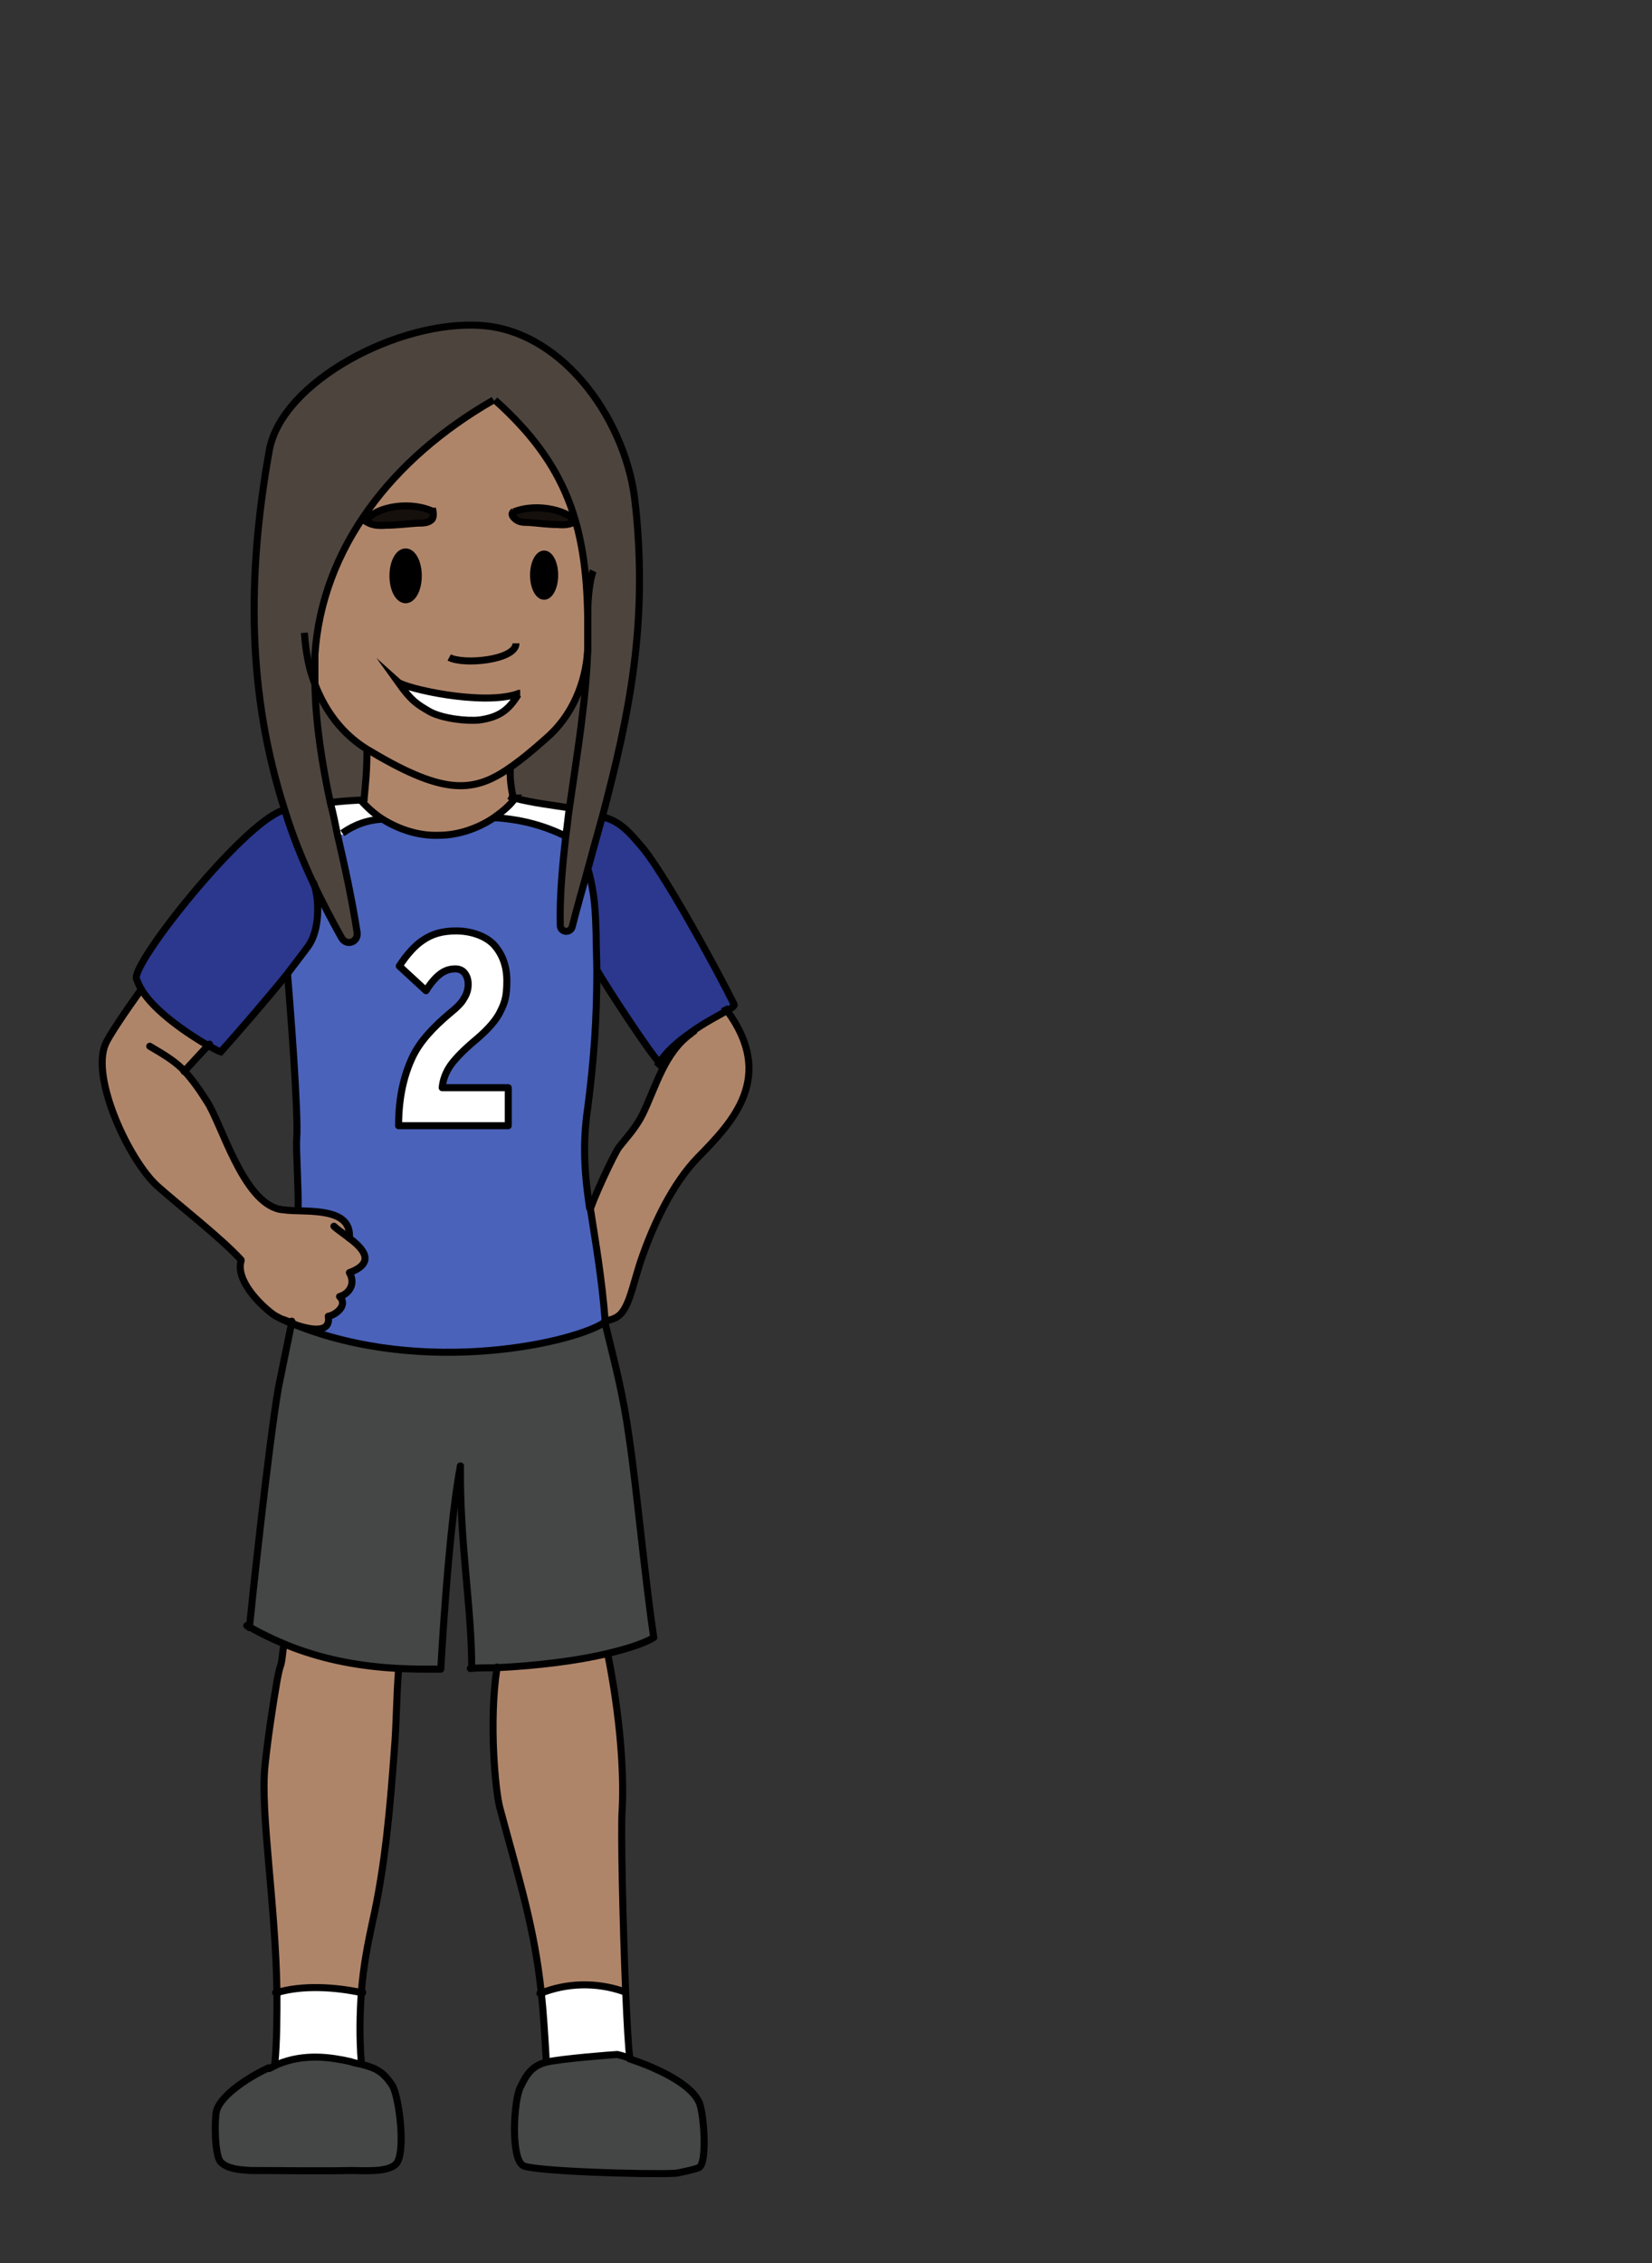 <?xml version="1.0" encoding="UTF-8"?><svg id="latinAmerica" xmlns="http://www.w3.org/2000/svg" width="235" height="321.9" viewBox="0 0 235 321.9"><rect x="0" y="0" width="235" height="321.9" fill="#333333" stroke="none"/><defs><style>.cls-1{stroke-linecap:round;stroke-linejoin:round;}.cls-1,.cls-2{fill:none;stroke:#000;}.cls-2{stroke-miterlimit:10;}.cls-3,.cls-4,.cls-5,.cls-6,.cls-7,.cls-8,.cls-9,.cls-10{stroke-width:0px;}.cls-4{fill:#4d443e;}.cls-5{fill:#4a62ba;}.cls-6{fill:#2b388d;}.cls-7{fill:#444746;}.cls-8{fill:#16100d;}.cls-9{fill:#af856a;}.cls-10{fill:#fff;}</style></defs><path class="cls-9" d="M49.7,176.1c.3-3.7-3.8-3.7-7.3-3.9-1,0-1.9,0-2.6-.2-5.3-1.1-8.3-12.3-10.4-15.4-1.2-1.9-2.1-3.1-3.1-4.2.6-.7,2.2-2.4,3.4-3.7-2.8-1.6-7.7-4.9-9.5-8-2.5,3.5-4.7,6.8-5.1,7.8-2.1,4.9,3.4,16.6,7.4,20.2,2.9,2.6,9.2,7.5,11.9,10.5-.9,2.7,2.4,6.1,4.5,7.6.5.3,1.5.9,2.6,1.3h0c0,0,.1,0,.2,0,0,0,0,0,0,0,2.5.9,5.4,1.4,5-1.1,1-.1,3-1.5,1.6-2.8,1.2-.3,2.4-1.7,1.4-3.4,3.8-1.4,2-3.3,0-4.9Z"/><path class="cls-6" d="M40.9,138.6c1.2-1.5,2.3-2.9,3.1-4.1,1.5-2.1,1.6-6.1.8-8.7-1.7-3.6-3.1-7.1-4.2-10.7h-.4c-5.8,2.3-21.3,21.7-20.7,24.1.1.5.4,1,.7,1.5,1.9,3,6.7,6.3,9.5,8,.8.5,1.4.8,1.8.9,2.6-2.8,6.4-7.3,9.4-11Z"/><path class="cls-7" d="M30.9,300.2c-.3,1.2-.3,6.3.6,7.3,1,1,2.7,1.1,4.2,1.2,4.8,0,9.6.1,14.4,0,1.7,0,5.1.3,6.3-.9,1.5-1.4.5-9.6-.5-11.2-1.3-2-2.4-2.5-4.4-3-.5-.1-1-.2-1.6-.4-2.7-.6-6.5-1.2-10.3.4-.4.2-.8.4-1.2.6-2.4,1.1-6.7,3.7-7.4,6.1Z"/><path class="cls-7" d="M70.6,237.3c6-.3,11.6-1,15.8-2,3-.7,5.3-1.5,6.7-2.3-1.2-7.9-2.6-21.8-3.5-28.4-.9-5.8-1.8-9.7-3.5-16.6-3.7,2.8-25.4,8-44.4.3,0,0,0,0,0,0,0,0-.1,0-.2,0-.3,1.4-1.9,9.3-1.9,9.3-1.3,8.1-3.9,31.7-4.1,33.9,2.1,1.2,4.3,2.2,6.4,3,4.6,1.7,9.3,2.6,14.8,2.9,1.9.1,3.9.1,6,.1,0,0,1.1-20.3,2.8-28.9-.1,11.2,1.6,20,1.6,28.7v.2c1.2,0,2.4,0,3.6-.1Z"/><path class="cls-9" d="M37.7,251.1c-.7,6.7,1.5,19.4,1.7,32.3,3.6-1.1,8.3-.8,12,0,.3-4,1-7.2,1.6-10.1,1.7-8,2.5-16.4,3.1-24.5.3-3.6.3-7.8.6-11.3v-.2c-5.5-.3-10.2-1.2-14.8-2.9h-1.6c-.4,3.7-.3,1.4-.9,4.7-.6,3.5-1.3,8.1-1.7,12Z"/><path class="cls-4" d="M83.6,87.8c0,.8,0,1.7,0,2.6,0,.7,0,1.4,0,2-.2,7.1-1.5,14.8-2.6,22.5-.2,1.3-.3,2.6-.5,3.9-.5,4.4-.9,8.7-.8,12.8,0,1,1.4,1.2,1.7.2.7-2.8,1.5-5.5,2.2-8.1.7-2.6,1.4-5.1,2.1-7.6,3.8-14.4,6.5-27.3,4.7-44.2-1-11.7-10-24.8-21.8-25.7s-28.6,8-30.3,17.8c-3.2,17.9-3.1,34.6,2.2,51.1,1.1,3.6,2.5,7.1,4.2,10.7,1.2,2.5,2.5,5,3.9,7.5.7,1.2,2.4.6,2.2-.8-.7-4.5-1.7-9.2-2.8-13.9-.3-1.5-.6-3-1-4.5-1.2-5.6-2.1-11.3-2.2-16.9,0-1.4,0-2.8,0-4.2,1-15.1,10.9-27.9,25.4-36.2,10.2,9.1,13,17.8,13.2,30.9Z"/><path class="cls-10" d="M39.1,293.4h.4c3.8-1.5,7.6-.9,10.3-.3.6.1,1.1.3,1.6.4h0c-.3-3.9-.2-7.2,0-10.1-3.7-.8-8.4-1.1-12,0,0,3.4,0,6.8-.3,10.1Z"/><path class="cls-7" d="M41.4,188.2h0c0,0,.1,0,.2,0,0,0-.1,0-.2,0Z"/><path class="cls-5" d="M42.2,162.1c-.1,1.7.3,7.3.2,10.1,3.4.1,7.6.2,7.3,3.9,2,1.5,3.8,3.5,0,4.9,1,1.7-.2,3.1-1.4,3.4,1.3,1.3-.7,2.7-1.6,2.8.4,2.5-2.5,2-5,1.1,18.9,7.7,40.6,2.5,44.4-.3-.4-6.4-1.4-11.3-2.1-16,0,0,0,0,0,0-.7-4.7-1.1-9.1-.3-14.4,1-6.9,1.3-12.8,1.3-19.4,0-1.7,0-3.5-.1-5.3-.1-3.4-.1-5.8-1.1-9.1h-.1c-.7,2.6-1.4,5.3-2.2,8-.3,1-1.7.8-1.7-.2,0-4.1.3-8.4.8-12.8h-.3c-3.1-1.5-6.4-2.4-9.8-2.5-2.3,1.6-5.1,2.6-8,2.6-2.8,0-5.7-.8-8-2.3-2.1,0-4,.8-5.8,2h-.6c1,4.9,2.1,9.5,2.8,14.1.2,1.3-1.6,1.9-2.2.8-1.4-2.5-2.7-5-3.9-7.5.8,2.6.7,6.5-.8,8.7-.8,1.1-1.9,2.5-3.1,4.1.3,3.6,1.6,20,1.3,23.5ZM72.1,160.1h-15.4c0-4.1.8-7.3,2-9.8,1-2.1,2.8-4.1,5.3-6.2,1-.8,1.7-1.5,2-2.1.4-.6.6-1.3.6-2s-.2-1.2-.5-1.6c-.3-.4-.8-.6-1.3-.6-.8,0-1.4.2-2,.6-.6.4-1.4,1.2-2.2,2.5l-3.8-3.5c1.1-1.7,2.3-3,3.4-3.7,1.3-.9,2.8-1.3,4.7-1.3s4,.6,5.3,1.9c1.2,1.3,1.9,3,1.9,5.2s-.3,3.1-.9,4.3c-.6,1.3-1.8,2.6-3.3,3.9-1.8,1.5-3,2.7-3.8,3.8-.7,1-1.1,2.1-1.2,3.2h9.4v5.4Z"/><path class="cls-9" d="M72.5,109.2c1.6-1.1,3.3-2.5,5.2-4.2,3.6-3.1,5.6-7.7,5.9-12.5,0-.7,0-1.4,0-2,0-.9,0-1.8,0-2.6-.3-13.1-3-21.8-13.2-30.9-14.5,8.3-24.4,21.1-25.4,36.2,0,1.4-.1,2.8,0,4.2,2.1,5.8,5.8,8.3,7.3,9.2,10.6,6.4,15,6.4,20.4,2.7ZM73.1,72.8h0s0,0,0,0c3.5-1.4,8.1,0,8.7,1.4-.7.4-1.5.5-2.5.4-1.4,0-2.7-.2-4.1-.3-.6,0-1.3,0-1.8-.4s-.8-.8-.3-1.2ZM73.6,98.7h0c-1.2,2.2-2.6,3.3-5.5,3.7-1.8.2-5.3-.1-7.1-1.2-1.7-1-2.4-1.4-4.5-4.2,1,.9,12,3.3,17,1.7ZM54.8,74.7c-1.1,0-1.9,0-2.8-.5.6-1.7,5.5-3.2,9.4-1.5,0,0,.3,1-.3,1.3-.5.3-1.3.4-1.9.4-1.5,0-3,.2-4.5.3ZM55.9,81.9c0-1.9.8-3.4,1.8-3.4s1.8,1.5,1.8,3.4-.8,3.4-1.8,3.4-1.8-1.5-1.8-3.4ZM75.9,81.8c0-1.6.7-3,1.5-3s1.5,1.3,1.5,3-.7,3-1.5,3-1.5-1.3-1.5-3Z"/><path class="cls-4" d="M51.8,113.7h0c.2-2.3.4-3.7.4-7.2-1.4-.9-5.1-3.4-7.3-9.2.1,5.6,1.1,11.3,2.2,16.9h0c2-.2,3.5-.2,4.2-.3.2,0,.4,0,.4-.2Z"/><path class="cls-10" d="M47.2,114.2h0c.3,1.5.6,3,1,4.5h.6c1.7-1.4,3.6-2,5.8-2.1-1.1-.7-2.1-1.6-3-2.6h0c-.7,0-2.2,0-4.2.2Z"/><path class="cls-9" d="M51.8,113.7h0c0,0-.1.1-.4.2h0c.9,1.1,1.9,2,3,2.7,2.4,1.5,5.2,2.4,8,2.3,2.8,0,5.7-1,8-2.6,1.1-.8,2.1-1.6,2.9-2.7,0,0-.1,0-.2-.1,0,0,0,0-.1,0,0,0,0,0,0,0-.3-1.4-.6-2.8-.4-4.3-5.4,3.8-9.8,3.7-20.4-2.7,0,3.5-.2,4.9-.4,7.2Z"/><path class="cls-8" d="M52,74.2c.8.5,1.7.6,2.8.5,1.5,0,3-.2,4.5-.3.7,0,1.4,0,1.9-.4.5-.3.3-1.3.3-1.3-3.9-1.7-8.8-.2-9.4,1.5Z"/><path class="cls-3" d="M57.7,78.5c-1,0-1.8,1.5-1.8,3.4s.8,3.4,1.8,3.4,1.8-1.5,1.8-3.4-.8-3.4-1.8-3.4Z"/><path class="cls-10" d="M56.7,160.1h15.4v-5.4h-9.4c.2-1.2.6-2.2,1.2-3.2.8-1.1,2-2.4,3.8-3.8,1.6-1.3,2.7-2.6,3.3-3.9.6-1.2.9-2.6.9-4.3s-.6-3.9-1.9-5.2c-1.2-1.3-3-1.9-5.3-1.9s-3.4.4-4.7,1.3c-1.1.8-2.3,2-3.4,3.7l3.8,3.5c.9-1.2,1.6-2,2.2-2.5.5-.4,1.2-.6,2-.6s.9.2,1.3.6c.3.4.5.9.5,1.6s-.2,1.4-.6,2c-.4.6-1,1.3-2,2.1-2.5,2-4.2,4.1-5.3,6.2-1.2,2.5-1.9,5.7-2,9.8Z"/><path class="cls-10" d="M56.5,97.1c2,2.8,2.8,3.2,4.5,4.2,1.8,1,5.3,1.4,7.1,1.2,2.9-.4,4.2-1.5,5.5-3.6h0c-5.1,1.6-16-.8-17-1.7Z"/><path class="cls-9" d="M70.6,237.3c-1.2,7.8-.2,17.7.4,19.9,2.9,10.8,4.9,17,5.9,26.3,3.7-1.4,7.9-1.5,11.7-.3h.4c-.4-9.6-.7-23.1-.5-25.7.3-5.4-.3-13.4-2-22v-.2c-4.3,1-9.8,1.7-15.8,2Z"/><path class="cls-4" d="M72.5,109.2c-.1,1.4.1,2.8.4,4.3,0,0,.1,0,.2,0,2.7.7,5.4,1,7.9,1.4h0c1-7.6,2.3-15.4,2.6-22.5-.3,4.8-2.3,9.4-5.9,12.5-1.9,1.7-3.6,3.1-5.2,4.2Z"/><path class="cls-10" d="M73.4,113.6c-.8,1-1.8,1.9-2.9,2.7,3.4.2,6.7,1,9.8,2.5h.3c.2-1.3.3-2.6.5-3.9h0c-2.5-.4-5.1-.7-7.9-1.4,0,0,.1,0,.2.1Z"/><path class="cls-8" d="M73.1,72.8c-.4.3-.2.9.3,1.2s1.1.3,1.8.4c1.4,0,2.7.2,4.1.3,1,0,1.8,0,2.5-.4-.6-1.4-5.1-2.8-8.7-1.4,0,0,0,0,0,0h0Z"/><path class="cls-7" d="M74,296.9c-.9,1.8-1.4,10,.4,11.1,1.3.8,17.2,1.3,21.6,1.1.4,0,3-.6,3.4-.8,1.3-.6.7-8.2,0-9.4-1.3-2.7-6.3-4.9-9.9-6.1-.6-.2-1.2-.4-1.7-.5-.3,0-8.1.6-10.1,1.1,0,0,0,0,0,0-2,.5-2.8,1.7-3.7,3.6Z"/><path class="cls-3" d="M77.3,78.8c-.8,0-1.5,1.3-1.5,3s.7,3,1.5,3,1.5-1.3,1.5-3-.7-3-1.5-3Z"/><path class="cls-10" d="M77,283.5c.3,2.8.5,6,.7,9.6v.2c0,0,0,0,0,0,2-.5,9.8-1.1,10.1-1.1.5.1,1.1.3,1.7.5h0c-.2-1.2-.4-4.9-.6-9.5h-.4c-3.8-1.2-8-1.1-11.7.3Z"/><path class="cls-6" d="M103.4,143.7c.8-.5,1.3-.8,1.1-1-2.1-4.3-10.3-19.3-13.4-22.7-1.2-1.3-2.8-3.3-5.3-3.9h0c-.7,2.5-1.4,5-2.1,7.6h.1c.9,3.3,1,5.7,1.1,9.1,0,1.8.1,3.6.1,5.3h0c1.3,2.3,7.8,12.2,8.8,13,1.1-1.7,2.8-3.2,4.5-4.4,1.9-1.3,3.9-2.4,5.1-3.1Z"/><path class="cls-9" d="M84,172c.7,4.6,1.6,9.6,2.1,16,1.6-.4,2.5-.6,3.4-3.2.7-2,1.1-3.8,1.8-5.8,1.5-4.7,4.3-10.6,8-14.3,4.9-5,11.1-11.3,4.1-20.9-1.2.7-3.2,1.7-5.1,3.1h0c-3.8,2.8-5,7.7-6.9,11.6-.9,1.8-2.1,3.1-3.3,4.6-.8,1-4.1,8.3-4.1,8.9s0,0,0,0Z"/><path class="cls-2" d="M84.4,81.2s-.8,1.6-.8,6.7c0,.8,0,1.6,0,2.6,0,.7,0,1.4,0,2-.3,4.8-2.3,9.4-5.9,12.5-1.9,1.7-3.6,3.1-5.2,4.2-5.4,3.8-9.8,3.7-20.4-2.7-1.4-.9-5.1-3.4-7.3-9.2-.8-2-1.3-4.4-1.5-7.3"/><path class="cls-2" d="M61.5,72.7c-3.9-1.7-8.8-.2-9.4,1.5.8.5,1.7.6,2.8.5,1.5,0,3-.2,4.5-.3.7,0,1.4,0,1.9-.4.5-.3.3-1.3.3-1.3Z"/><path class="cls-2" d="M51.8,114c0-.1,0-.2,0-.4.2-2.3.4-3.7.4-7.2"/><path class="cls-2" d="M85.7,116.2c2.5.5,4.1,2.5,5.3,3.9,3.1,3.3,11.3,18.4,13.4,22.7.2.2-.3.6-1.1,1-1.2.7-3.2,1.7-5.1,3.1-1.7,1.2-3.4,2.6-4.5,4.4,0,.1-.2.3-.3.4"/><path class="cls-2" d="M73,113.5s0,0,.1,0c2.7.7,5.4,1,7.9,1.4"/><path class="cls-2" d="M44.5,125.2c0,.2.1.4.2.6.8,2.6.7,6.5-.8,8.7-.8,1.1-1.9,2.5-3.1,4.1-3,3.7-6.9,8.2-9.4,11-.4-.1-1-.5-1.8-.9-2.8-1.6-7.7-4.9-9.5-8-.3-.5-.5-1-.7-1.5-.6-2.3,14.9-21.8,20.7-23.9"/><path class="cls-2" d="M51.8,113.6s0,0,0,0c0,0-.1.1-.4.2-.7,0-2.2.1-4.2.3"/><path class="cls-2" d="M84,172c.7,4.6,1.6,9.6,2.1,16"/><path class="cls-2" d="M83.7,123.8c.9,3.3,1,5.7,1.1,9.1,0,1.8.1,3.6.1,5.3,0,6.6-.4,12.5-1.3,19.4-.8,5.4-.4,9.7.3,14.4"/><path class="cls-2" d="M40.9,138.5s0,0,0,0c.3,3.6,1.6,20,1.3,23.5-.1,1.7.3,7.3.2,10.1,0,0,0,0,0,0"/><path class="cls-2" d="M75.9,81.8c0,1.7.7,3,1.5,3s1.5-1.3,1.5-3-.7-3-1.5-3-1.5,1.3-1.5,3Z"/><path class="cls-2" d="M55.9,81.9c0,1.9.8,3.4,1.8,3.4s1.8-1.5,1.8-3.4-.8-3.4-1.8-3.4-1.8,1.5-1.8,3.4Z"/><path class="cls-2" d="M73.4,91.5c0,2.4-7.5,3.1-9.5,2"/><path class="cls-2" d="M74,98.6c-.1,0-.3,0-.4.1-5.1,1.7-16-.8-17-1.7,2,2.8,2.8,3.2,4.5,4.2,1.8,1,5.3,1.4,7.1,1.2,2.9-.4,4.2-1.5,5.5-3.6"/><path class="cls-2" d="M41.7,188.3c18.9,7.7,40.6,2.5,44.4-.3"/><path class="cls-1" d="M40.4,187.7c.3.1.7.3,1,.4s.1,0,.2,0"/><path class="cls-2" d="M103,143.2c.1.2.3.3.4.5,7,9.5.8,15.9-4.1,20.9-3.7,3.8-6.4,9.7-8,14.3-.7,2-1.1,3.8-1.8,5.8-1,2.6-1.8,2.8-3.4,3.2"/><path class="cls-1" d="M85,138.1c1.3,2.3,7.8,12.2,8.8,13,0,0,.1,0,.1,0"/><path class="cls-1" d="M84,172s0,0,0,0"/><path class="cls-2" d="M84,171.9s0,0,0,0"/><path class="cls-1" d="M98.7,146.7c-.1,0-.3.2-.4.3-3.8,2.7-5,7.6-6.9,11.5-.9,1.8-2.1,3.1-3.3,4.6-.8,1-4.1,8.3-4.1,8.9"/><path class="cls-1" d="M29.8,148.5c0,0-.1.1-.2.2-1.2,1.3-2.8,3-3.4,3.7"/><path class="cls-1" d="M20.1,140.7s0,0,0,0c-2.5,3.5-4.7,6.8-5.1,7.8-2.1,4.9,3.4,16.6,7.4,20.2,2.9,2.6,9.2,7.5,11.9,10.5"/><path class="cls-1" d="M39.8,172c-5.3-1.1-8.3-12.3-10.4-15.4-1.2-1.9-2.1-3.1-3.1-4.2-1.2-1.3-2.6-2.2-5-3.6"/><path class="cls-1" d="M41.6,188.2c0,0-.1,0-.2,0-1.2-.5-2.2-1-2.6-1.3-2-1.5-5.3-4.9-4.5-7.6"/><path class="cls-2" d="M41.7,188.3s0,0,0,0"/><path class="cls-1" d="M47.5,174.4c.4.4,1.3,1,2.2,1.7,2,1.5,3.8,3.5,0,4.9,1,1.7-.2,3.1-1.4,3.4,1.3,1.3-.7,2.7-1.6,2.8.4,2.5-2.5,2-5,1.1"/><path class="cls-1" d="M39.8,172c.7.1,1.6.2,2.6.2,3.4.1,7.6.2,7.3,3.9,0,0,0,0,0,0"/><path class="cls-2" d="M72.6,108.9c0,0,0,.2,0,.3-.1,1.4.1,2.8.4,4.3,0,0,0,0,0,0"/><path class="cls-2" d="M73.1,72.8s0,0,0,0"/><path class="cls-2" d="M73.1,72.8h0"/><path class="cls-2" d="M73.1,72.8c3.5-1.4,8.1,0,8.7,1.4-.7.4-1.5.5-2.5.4-1.4,0-2.7-.2-4.1-.3-.6,0-1.3,0-1.8-.4s-.8-.8-.3-1.2"/><path class="cls-2" d="M73.1,72.8s0,0,0,0h0"/><path class="cls-1" d="M65.5,208.5c-1.7,8.6-2.8,28.9-2.8,28.9-2.1,0-4.1,0-6-.1-5.5-.3-10.2-1.2-14.8-2.9-2.1-.8-4.3-1.8-6.4-3-.1,0-.3-.1-.4-.2"/><path class="cls-1" d="M86,187.9c1.7,6.9,2.7,10.8,3.5,16.6,1,6.6,2.3,20.5,3.5,28.4-1.3.8-3.7,1.6-6.7,2.3-4.2,1-9.7,1.7-15.8,2-1.2,0-2.4,0-3.6.1h0"/><path class="cls-1" d="M35.5,231.5s0,0,0-.2c.2-2.2,2.7-25.8,4.1-33.9,0,0,1.6-7.9,1.9-9.3h0c0-.1,0-.2,0-.2"/><path class="cls-1" d="M86.5,235.5c1.7,8.6,2.3,16.6,2,22-.2,2.6.1,16.1.5,25.7.2,4.6.4,8.3.6,9.5"/><path class="cls-1" d="M70.7,237.1s0,0,0,.1c-1.2,7.8-.2,17.7.4,19.9,2.9,10.8,4.9,17,5.9,26.3.3,2.8.5,6,.7,9.6"/><path class="cls-1" d="M56.7,237.5c-.3,3.5-.3,7.8-.6,11.3-.6,8.2-1.3,16.5-3.1,24.5-.6,2.8-1.3,6.1-1.6,10.1-.2,2.9-.3,6.2,0,10"/><path class="cls-1" d="M40.3,234.4c-.4,3.6-.3,1.4-.9,4.7-.6,3.5-1.3,8.1-1.7,12-.7,6.7,1.5,19.4,1.7,32.3,0,3.4,0,6.8-.3,10.1"/><path class="cls-1" d="M65.5,208.5c-.1,11.2,1.6,20,1.6,28.7"/><path class="cls-2" d="M90.4,72c-1-11.7-10-24.8-21.8-25.7s-28.6,8-30.3,17.8c-3.2,17.9-3.1,34.6,2.2,51.1,1.1,3.6,2.5,7.1,4.2,10.7,1.2,2.5,2.5,5,3.9,7.5.7,1.2,2.4.6,2.2-.8-.7-4.5-1.7-9.2-2.8-13.9-.3-1.5-.6-3-1-4.5-1.2-5.6-2.1-11.3-2.2-16.9,0-1.4,0-2.8,0-4.2,1-15.1,10.9-27.9,25.4-36.2"/><path class="cls-2" d="M70.4,56.9c10.2,9.1,13,17.8,13.2,30.9,0,.8,0,1.7,0,2.6s0,1.3,0,2c-.2,7.1-1.5,14.8-2.6,22.5-.2,1.3-.3,2.6-.5,3.9-.5,4.4-.9,8.7-.8,12.8,0,1,1.4,1.2,1.7.2.7-2.8,1.5-5.5,2.2-8.1.7-2.6,1.4-5.1,2.1-7.6,3.8-14.4,6.5-27.3,4.7-44.2"/><path class="cls-2" d="M51.4,113.9c.9,1,1.9,1.9,3,2.6,2.4,1.5,5.2,2.4,8,2.3,2.8,0,5.7-1,8-2.6,1.1-.8,2.1-1.6,2.9-2.7,0,0-.1,0-.2-.1,0,0-.1,0-.2,0-.2,0-.3-.1-.5-.2"/><path class="cls-2" d="M48.7,118.5c1.7-1.2,3.6-1.9,5.8-2h0"/><path class="cls-2" d="M70.1,116.3c.1,0,.2,0,.3,0,3.4.2,6.7,1,9.8,2.5"/><path class="cls-1" d="M72.1,160.1h-15.4c0-4.1.8-7.3,2-9.8,1-2.1,2.8-4.1,5.3-6.2,1-.8,1.7-1.5,2-2.1.4-.6.6-1.3.6-2s-.2-1.2-.5-1.6c-.3-.4-.8-.6-1.3-.6-.8,0-1.4.2-2,.6-.6.4-1.4,1.2-2.2,2.5l-3.8-3.5c1.1-1.7,2.3-3,3.4-3.7,1.3-.9,2.8-1.3,4.7-1.3s4,.6,5.3,1.9c1.2,1.3,1.9,3,1.9,5.2s-.3,3.1-.9,4.3c-.6,1.3-1.8,2.6-3.3,3.9-1.8,1.5-3,2.7-3.8,3.8-.7,1-1.1,2.1-1.2,3.2h9.4v5.4Z"/><path class="cls-1" d="M38.2,294.1c-2.4,1.1-6.7,3.7-7.4,6.1-.3,1.2-.3,6.3.6,7.3,1,1,2.7,1.1,4.2,1.2,4.8,0,9.6.1,14.4,0,1.7,0,5.1.3,6.3-.9,1.5-1.4.5-9.6-.5-11.2-1.3-2-2.4-2.5-4.4-3-.5-.1-1-.2-1.6-.4-2.7-.6-6.5-1.2-10.3.4-.4.2-.8.4-1.2.6"/><path class="cls-1" d="M89.5,292.7c-.6-.2-1.2-.4-1.7-.5-.3,0-8.1.6-10.1,1.1,0,0,0,0,0,0-2,.5-2.8,1.7-3.7,3.6-.9,1.8-1.4,10,.4,11.1,1.3.8,17.2,1.3,21.6,1.1.4,0,3-.6,3.4-.8,1.3-.6.7-8.2,0-9.4-1.3-2.7-6.3-4.9-9.9-6.1"/><path class="cls-1" d="M39.2,283.4c0,0,.1,0,.2,0,3.6-1.1,8.3-.8,12,0,0,0,.1,0,.2,0"/><path class="cls-1" d="M76.8,283.5h.1c3.7-1.5,7.9-1.6,11.7-.3"/></svg>